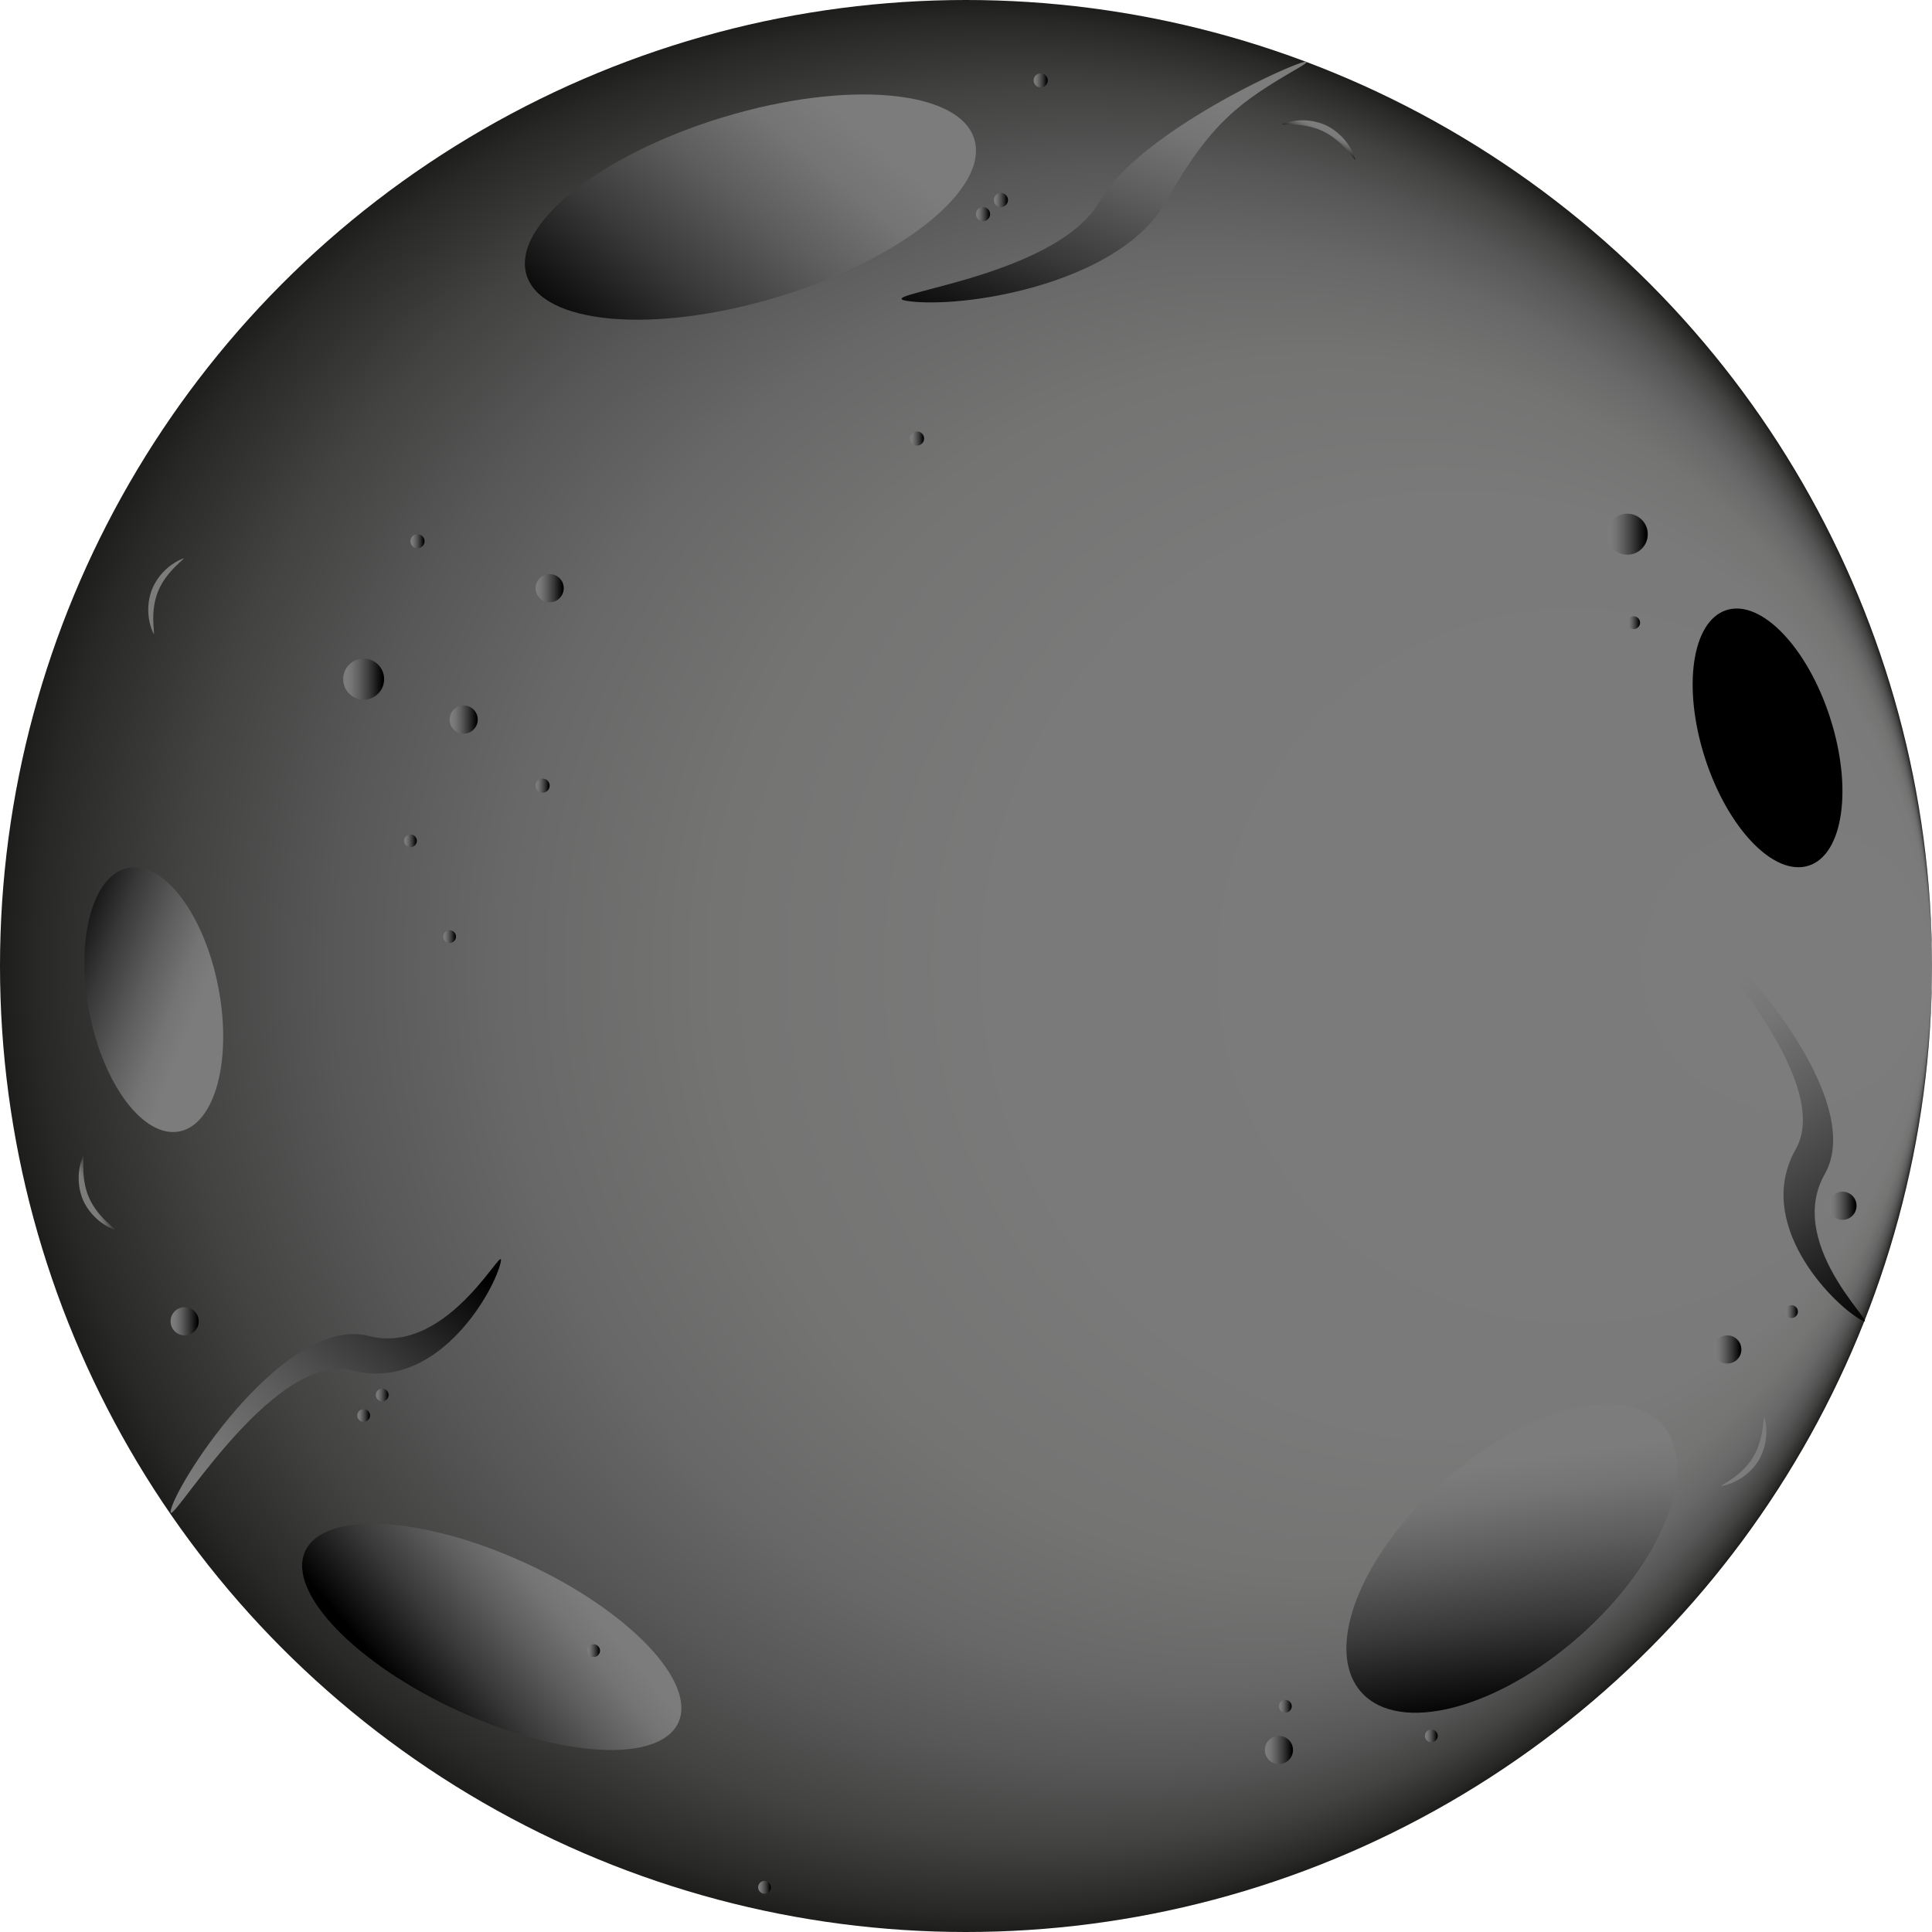 <svg id="planeSVGt" xmlns="http://www.w3.org/2000/svg" xmlns:xlink="http://www.w3.org/1999/xlink" viewBox="0 0 256.34 256.34"><defs><style>.planeSVGt-1{fill:url(#radial-gradient);}.planeSVGt-2{fill:url(#planetGradient);}.planeSVGt-3{fill:url(#planetGradient-2);}.planeSVGt-4{fill:url(#planetGradient-3);}.planeSVGt-5{fill:url(#planetGradient-4);}.planetSVG-6{fill:url(#planetGradient-5);}.planeSVGt-7{fill:url(#planetGradient-6);}.planeSVGt-8{fill:url(#planetGradient-7);}.planeSVGt-9{fill:url(#planetGradient-8);}.planeSVGt-10{fill:url(#planetGradient-9);}.planeSVGt-11{fill:url(#planetGradient-10);}.planeSVGt-12{fill:url(#planetGradient-11);}.planeSVGt-13{fill:url(#planetGradient-12);}.planeSVGt-14{fill:url(#planetGradient-13);}.planeSVGt-15{fill:url(#planetGradient-14);}.planeSVGt-16{fill:url(#planetGradient-15);}.planeSVGt-17{fill:url(#planetGradient-16);}.planeSVGt-18{fill:url(#planetGradient-17);}.planeSVGt-19{fill:url(#planetGradient-18);}.planeSVGt-20{fill:url(#planetGradient-19);}.planeSVGt-21{fill:url(#planetGradient-20);}.planeSVGt-22{fill:url(#planetGradient-21);}.planeSVGt-23{fill:url(#planetGradient-22);}.planeSVGt-24{fill:url(#planetGradient-23);}.planeSVGt-25{fill:url(#planetGradient-24);}.planeSVGt-26{fill:url(#planetGradient-25);}.planeSVGt-27{fill:url(#planetGradient-26);}.planeSVGt-28{fill:url(#planetGradient-27);}.planeSVGt-29{fill:url(#planetGradient-28);}.planeSVGt-30{fill:url(#planetGradient-29);}.planeSVGt-31{fill:url(#planetGradient-30);}.planeSVGt-32{fill:url(#planetGradient-31);}.planeSVGt-33{fill:url(#planetGradient-32);}.planeSVGt-34{fill:url(#planetGradient-33);}.planeSVGt-35{fill:url(#planetGradient-34);}.planeSVGt-36{fill:url(#planetGradient-35);}.planeSVGt-37{fill:url(#planetGradient-36);}</style><radialGradient id="radial-gradient" cx="128.17" cy="128.17" fx="256.337" r="128.17" gradientUnits="userSpaceOnUse"><stop offset="0.04" stop-color="#7c7c7c"/><stop offset="0.48" stop-color="#7a7a7a"/><stop offset="0.63" stop-color="#747473"/><stop offset="0.74" stop-color="#686868"/><stop offset="0.83" stop-color="#575757"/><stop offset="0.91" stop-color="#424241"/><stop offset="0.98" stop-color="#282826"/><stop offset="1" stop-color="#1d1d1b"/></radialGradient><linearGradient id="planetGradient" x1="239.76" y1="156.39" x2="310.88" y2="156.39" gradientTransform="matrix(-0.66, 0.39, -0.56, -0.86, 411.26, 93.82)" gradientUnits="userSpaceOnUse"><stop offset="0.13" stop-color="#7c7c7c"/><stop offset="0.26" stop-color="#747474"/><stop offset="0.45" stop-color="#5d5d5d"/><stop offset="0.69" stop-color="#393939"/><stop offset="0.97" stop-color="#060606"/><stop offset="1"/></linearGradient><linearGradient id="planetGradient-2" x1="364.79" y1="178.09" x2="419.23" y2="178.09" gradientTransform="matrix(-0.25, -0.77, 0.51, -1.08, 118.01, 751.11)" xlink:href="#planetGradient"/><linearGradient id="planetGradient-3" x1="541.65" y1="167.36" x2="596.09" y2="167.36" gradientTransform="matrix(-0.78, 0.31, -1.01, -0.67, 857.21, 180.87)" xlink:href="#planetGradient"/><linearGradient id="planetGradient-4" x1="-142.62" y1="363.18" x2="-88.18" y2="363.18" gradientTransform="matrix(-0.2, -0.52, 0.43, -0.68, -115.29, 353.74)" xlink:href="#planetGradient"/><linearGradient id="planetGradient-5" x1="791.12" y1="422.04" x2="845.56" y2="422.04" gradientTransform="matrix(0.2, 0.52, -0.43, 0.68, 298.87, -572.7)" xlink:href="#planetGradient"/><linearGradient id="planetGradient-6" x1="214.65" y1="91.54" x2="292.76" y2="91.54" gradientTransform="matrix(-0.07, 0.65, -0.89, -0.34, 289.14, -69.72)" xlink:href="#planetGradient"/><linearGradient id="planetGradient-7" x1="299.55" y1="221.51" x2="428.79" y2="221.51" gradientTransform="matrix(0.61, -0.03, 0.69, 0.57, -287.31, 108.7)" xlink:href="#planetGradient"/><linearGradient id="planetGradient-8" x1="661.67" y1="183.02" x2="790.91" y2="183.02" gradientTransform="matrix(-0.12, 0.6, -0.73, 0.51, 505.6, -343.09)" xlink:href="#planetGradient"/><linearGradient id="planetGradient-9" x1="45.29" y1="90.11" x2="50.71" y2="90.11" gradientTransform="matrix(1, 0, 0, 1, 0, 0)" xlink:href="#planetGradient"/><linearGradient id="planetGradient-10" x1="59.49" y1="95.47" x2="63.22" y2="95.47" gradientTransform="matrix(1, 0, 0, 1, 0, 0)" xlink:href="#planetGradient"/><linearGradient id="planetGradient-11" x1="70.98" y1="104.24" x2="72.84" y2="104.24" gradientTransform="matrix(1, 0, 0, 1, 0, 0)" xlink:href="#planetGradient"/><linearGradient id="planetGradient-12" x1="53.54" y1="111.56" x2="55.23" y2="111.56" gradientTransform="matrix(1, 0, 0, 1, 0, 0)" xlink:href="#planetGradient"/><linearGradient id="planetGradient-13" x1="58.73" y1="124.27" x2="60.42" y2="124.27" gradientTransform="matrix(1, 0, 0, 1, 0, 0)" xlink:href="#planetGradient"/><linearGradient id="planetGradient-14" x1="215.83" y1="82.62" x2="217.53" y2="82.62" gradientTransform="matrix(1, 0, 0, 1, 0, 0)" xlink:href="#planetGradient"/><linearGradient id="planetGradient-15" x1="54.38" y1="71.81" x2="56.24" y2="71.81" gradientTransform="matrix(1, 0, 0, 1, 0, 0)" xlink:href="#planetGradient"/><linearGradient id="planetGradient-16" x1="212.95" y1="70.88" x2="218.37" y2="70.88" gradientTransform="matrix(1, 0, 0, 1, 0, 0)" xlink:href="#planetGradient"/><linearGradient id="planetGradient-17" x1="70.9" y1="78.04" x2="74.62" y2="78.04" gradientTransform="matrix(1, 0, 0, 1, 0, 0)" xlink:href="#planetGradient"/><linearGradient id="planetGradient-18" x1="22.47" y1="175.31" x2="26.2" y2="175.31" gradientTransform="matrix(1, 0, 0, 1, 0, 0)" xlink:href="#planetGradient"/><linearGradient id="planetGradient-19" x1="47.32" y1="187.81" x2="49.02" y2="187.81" gradientTransform="matrix(1, 0, 0, 1, 0, 0)" xlink:href="#planetGradient"/><linearGradient id="planetGradient-20" x1="49.79" y1="185.09" x2="51.49" y2="185.09" gradientTransform="matrix(1, 0, 0, 1, 0, 0)" xlink:href="#planetGradient"/><linearGradient id="planetGradient-21" x1="77.83" y1="219.01" x2="79.53" y2="219.01" gradientTransform="matrix(1, 0, 0, 1, 0, 0)" xlink:href="#planetGradient"/><linearGradient id="planetGradient-22" x1="131.78" y1="26.54" x2="133.65" y2="26.54" gradientTransform="matrix(1, 0, 0, 1, 0, 0)" xlink:href="#planetGradient"/><linearGradient id="planetGradient-23" x1="129.41" y1="28.41" x2="131.28" y2="28.41" gradientTransform="matrix(1, 0, 0, 1, 0, 0)" xlink:href="#planetGradient"/><linearGradient id="planetGradient-24" x1="137.06" y1="10.67" x2="138.92" y2="10.67" gradientTransform="matrix(1, 0, 0, 1, 0, 0)" xlink:href="#planetGradient"/><linearGradient id="planetGradient-25" x1="120.66" y1="58.18" x2="122.52" y2="58.18" gradientTransform="matrix(1, 0, 0, 1, 0, 0)" xlink:href="#planetGradient"/><linearGradient id="planetGradient-26" x1="227.15" y1="179.05" x2="230.88" y2="179.05" gradientTransform="matrix(1, 0, 0, 1, 0, 0)" xlink:href="#planetGradient"/><linearGradient id="planetGradient-27" x1="242.43" y1="159.98" x2="246.15" y2="159.98" gradientTransform="matrix(1, 0, 0, 1, 0, 0)" xlink:href="#planetGradient"/><linearGradient id="planetGradient-28" x1="167.66" y1="232.19" x2="171.39" y2="232.19" gradientTransform="matrix(1, 0, 0, 1, 0, 0)" xlink:href="#planetGradient"/><linearGradient id="planetGradient-29" x1="353.37" y1="215.07" x2="358.16" y2="215.07" gradientTransform="matrix(0.42, 0.26, 3.36, -5.39, -596.03, 1296.1)" gradientUnits="userSpaceOnUse"><stop offset="0"/><stop offset="0.03" stop-color="#060606"/><stop offset="0.31" stop-color="#393939"/><stop offset="0.55" stop-color="#5d5d5d"/><stop offset="0.74" stop-color="#747474"/><stop offset="0.87" stop-color="#7c7c7c"/></linearGradient><linearGradient id="planetGradient-30" x1="-125.92" y1="212.82" x2="-121.13" y2="212.82" gradientTransform="matrix(-0.47, -0.18, -2.33, 5.91, 505.61, -1162.93)" xlink:href="#planetGradient-29"/><linearGradient id="planetGradient-31" x1="-56.67" y1="201.35" x2="-51.86" y2="201.35" gradientTransform="matrix(-0.46, 0.2, 2.51, 5.83, -472.91, -967.26)" xlink:href="#planetGradient-29"/><linearGradient id="planetGradient-32" x1="67.3" y1="232.7" x2="72.09" y2="232.7" gradientTransform="matrix(0.22, -0.45, -5.72, -2.75, 1536.84, 727.7)" xlink:href="#planetGradient-29"/><linearGradient id="planetGradient-33" x1="169.62" y1="226.39" x2="171.32" y2="226.39" gradientTransform="matrix(1, 0, 0, 1, 0, 0)" xlink:href="#planetGradient"/><linearGradient id="planetGradient-34" x1="188.98" y1="230.32" x2="190.68" y2="230.32" gradientTransform="matrix(1, 0, 0, 1, 0, 0)" xlink:href="#planetGradient"/><linearGradient id="planetGradient-35" x1="100.51" y1="250.41" x2="102.21" y2="250.41" gradientTransform="matrix(1, 0, 0, 1, 0, 0)" xlink:href="#planetGradient"/><linearGradient id="planetGradient-36" x1="236.77" y1="174.03" x2="238.47" y2="174.03" gradientTransform="matrix(1, 0, 0, 1, 0, 0)" xlink:href="#planetGradient"/></defs><circle class="planeSVGt-1" cx="128.17" cy="128.17" r="128.17"/><ellipse class="planeSVGt-2" cx="144.55" cy="65.34" rx="31.04" ry="12.46" transform="translate(-57.72 6.87) rotate(-16.86)"/><ellipse class="planeSVGt-3" cx="110.23" cy="255.05" rx="10.77" ry="27.24" transform="translate(-212.53 210.8) rotate(-65.31)"/><ellipse class="planeSVGt-4" cx="245.57" cy="244.64" rx="26.71" ry="13.67" transform="translate(-145.47 186.82) rotate(-41.59)"/><ellipse class="planeSVGt-5" cx="65.39" cy="170.5" rx="8.72" ry="17.81" transform="translate(-76.29 -22.27) rotate(-10.99)"/><ellipse class="planeSVGt-6" cx="279.51" cy="135.77" rx="8.72" ry="17.81" transform="translate(-73.16 54.4) rotate(-17.86)"/><path class="planeSVGt-7" d="M190.9,64.55c6-10.61,33.33-21.71,26.34-17.66-7.69,4.47-11.55,7.09-17.52,17.69s-25.58,14.08-33.62,13.3S184.93,75.16,190.9,64.55Z" transform="translate(-44.99 -37.86)"/><path class="planeSVGt-8" d="M111.35,205.63c-1.16,4.26-8.65,16.9-19.58,14.07s-25.24,22.69-24.09,18.42,15.31-25.81,26.24-23S112.5,201.36,111.35,205.63Z" transform="translate(-44.99 -37.86)"/><path class="planeSVGt-9" d="M291.77,212.9c-3.83-2.22-14.09-12.74-8.52-22.56s-15.37-30.26-11.55-28,21,21.47,15.4,31.3S295.59,215.12,291.77,212.9Z" transform="translate(-44.99 -37.86)"/><circle class="planeSVGt-10" cx="48.25" cy="90.11" r="2.72"/><circle class="planeSVGt-11" cx="61.52" cy="95.47" r="1.87"/><circle class="planeSVGt-12" cx="71.99" cy="104.24" r="0.94"/><circle class="planeSVGt-13" cx="54.46" cy="111.56" r="0.85"/><circle class="planeSVGt-14" cx="59.65" cy="124.27" r="0.85"/><circle class="planeSVGt-15" cx="216.76" cy="82.62" r="0.85"/><circle class="planeSVGt-16" cx="55.39" cy="71.81" r="0.94"/><circle class="planeSVGt-17" cx="215.91" cy="70.88" r="2.72"/><circle class="planeSVGt-18" cx="72.93" cy="78.04" r="1.87"/><circle class="planeSVGt-19" cx="24.5" cy="175.31" r="1.87"/><circle class="planeSVGt-20" cx="48.25" cy="187.81" r="0.85"/><circle class="planeSVGt-21" cx="50.71" cy="185.09" r="0.85"/><circle class="planeSVGt-22" cx="78.76" cy="219.01" r="0.85"/><circle class="planeSVGt-23" cx="132.8" cy="26.54" r="0.94"/><circle class="planeSVGt-24" cx="130.43" cy="28.41" r="0.94"/><circle class="planeSVGt-25" cx="138.08" cy="10.67" r="0.94"/><circle class="planeSVGt-26" cx="121.67" cy="58.18" r="0.94"/><circle class="planeSVGt-27" cx="229.18" cy="179.05" r="1.87"/><circle class="planeSVGt-28" cx="244.46" cy="159.98" r="1.87"/><circle class="planeSVGt-29" cx="169.69" cy="232.19" r="1.87"/><path class="planeSVGt-30" d="M278.27,231.72a7.64,7.64,0,0,0,.83-5.85c-.2-.12,0,2.86-1.56,5.4s-4.35,3.65-4.16,3.77A7.59,7.59,0,0,0,278.27,231.72Z" transform="translate(-44.99 -37.86)"/><path class="planeSVGt-31" d="M65.15,116.08a7.57,7.57,0,0,0,.23,5.9c.22.09-.54-2.81.56-5.59s3.63-4.37,3.41-4.46A7.58,7.58,0,0,0,65.15,116.08Z" transform="translate(-44.99 -37.86)"/><path class="planeSVGt-32" d="M56,197.07a7.59,7.59,0,0,0,4.32,4c.22-.09-2.36-1.61-3.54-4.36s-.51-5.66-.72-5.57A7.59,7.59,0,0,0,56,197.07Z" transform="translate(-44.99 -37.86)"/><path class="planeSVGt-33" d="M221,54.52a7.6,7.6,0,0,0-5.91-.19c-.1.21,2.85-.34,5.54,1s4.1,3.93,4.2,3.72A7.57,7.57,0,0,0,221,54.52Z" transform="translate(-44.99 -37.86)"/><circle class="planeSVGt-34" cx="170.54" cy="226.39" r="0.85"/><circle class="planeSVGt-35" cx="189.91" cy="230.32" r="0.85"/><circle class="planeSVGt-36" cx="101.44" cy="250.41" r="0.85"/><circle class="planeSVGt-37" cx="237.7" cy="174.03" r="0.85"/></svg>